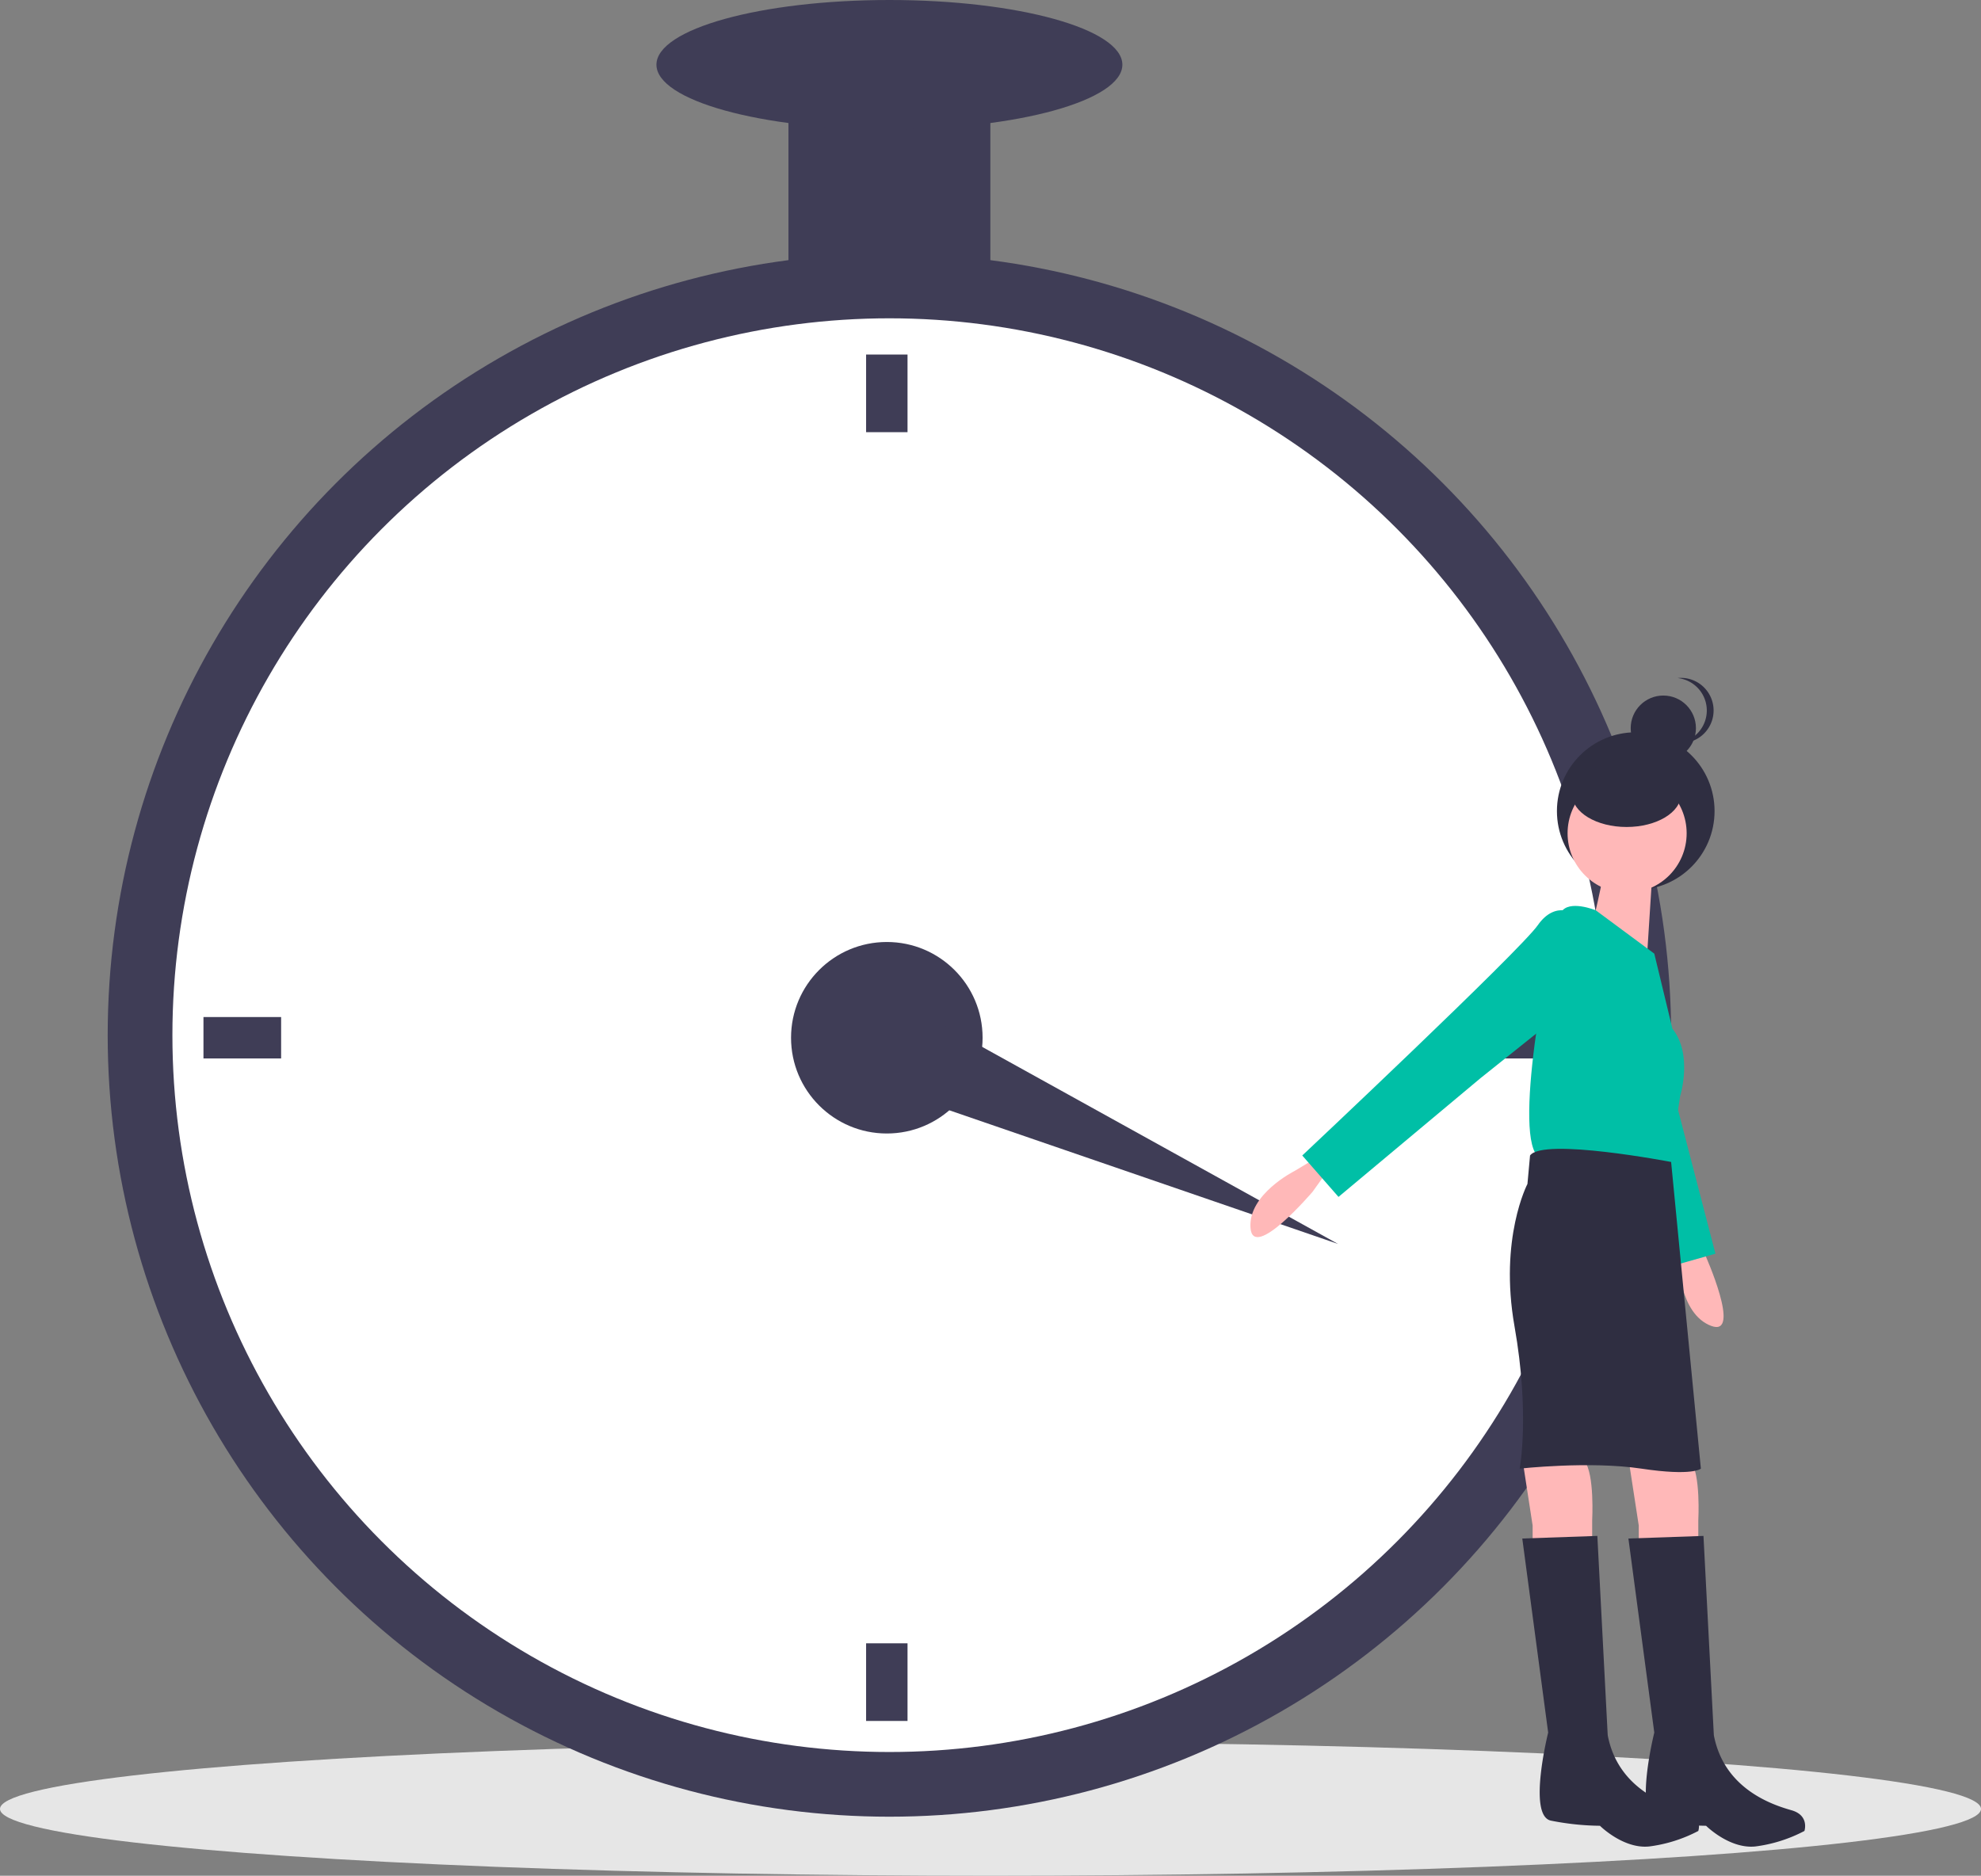 <svg xmlns="http://www.w3.org/2000/svg" width="533.454" height="505.221" viewBox="0 0 533.454 505.221">
  <rect x="0" y="0" width="533.454" height="505.221" fill="#808080" stroke="none"/>
  <g id="cessation" transform="translate(-621.552 -1261.586)">
    <ellipse id="Ellipse_2" data-name="Ellipse 2" cx="266.727" cy="18" rx="266.727" ry="18" transform="translate(621.552 1730.807)" fill="#e6e6e6"/>
    <circle id="Ellipse_4" data-name="Ellipse 4" cx="210.504" cy="210.504" r="210.504" transform="translate(650.552 1329.894)" fill="#3f3d56"/>
    <circle id="Ellipse_5" data-name="Ellipse 5" cx="193.078" cy="193.078" r="193.078" transform="translate(667.978 1347.32)" fill="#fff"/>
    <circle id="Ellipse_6" data-name="Ellipse 6" cx="25.79" cy="25.79" r="25.79" transform="translate(834.569 1515.305)" fill="#3f3d56"/>
    <rect id="Rectangle_1" data-name="Rectangle 1" width="11.153" height="20.911" transform="translate(854.782 1357.079)" fill="#3f3d56"/>
    <rect id="Rectangle_2" data-name="Rectangle 2" width="11.153" height="20.911" transform="translate(854.782 1704.201)" fill="#3f3d56"/>
    <rect id="Rectangle_3" data-name="Rectangle 3" width="11.153" height="20.911" transform="translate(697.253 1535.519) rotate(90)" fill="#3f3d56"/>
    <rect id="Rectangle_4" data-name="Rectangle 4" width="11.153" height="20.911" transform="translate(1044.375 1535.519) rotate(90)" fill="#3f3d56"/>
    <path id="Tracé_7" data-name="Tracé 7" d="M450.924,326.286l9.531-21.793L579.88,370.635Z" transform="translate(402 1226.005)" fill="#3f3d56"/>
    <rect id="Rectangle_5" data-name="Rectangle 5" width="54.368" height="62.733" transform="translate(833.871 1279.011)" fill="#3f3d56"/>
    <ellipse id="Ellipse_7" data-name="Ellipse 7" cx="62.733" cy="17.426" rx="62.733" ry="17.426" transform="translate(798.323 1261.586)" fill="#3f3d56"/>
    <path id="Tracé_8" data-name="Tracé 8" d="M730.2,531.283l-3.485,4.879s-16.032,18.82-16.729,9.758,11.849-15.335,11.849-15.335l6.97-4.182Z" transform="translate(248.307 1046.406)" fill="#ffb8b8"/>
    <path id="Tracé_9" data-name="Tracé 9" d="M829.418,547.745l2.918,5.238s10.148,22.544,1.66,19.3-8.788-17.272-8.788-17.272l-.8-8.09Z" transform="translate(248.307 1046.406)" fill="#ffb8b8"/>
    <circle id="Ellipse_8" data-name="Ellipse 8" cx="21.224" cy="21.224" r="21.224" transform="translate(1040.81 1458.823)" fill="#2f2e41"/>
    <path id="Tracé_10" data-name="Tracé 10" d="M811.751,607.957l2.788,18.123v5.576h16.032v-6.97s.7-12.547-2.091-16.032S811.751,607.957,811.751,607.957Z" transform="translate(248.307 1046.406)" fill="#ffb8b8"/>
    <path id="Tracé_11" data-name="Tracé 11" d="M783.173,607.957l2.788,18.123v5.576h16.032v-6.97s.7-12.547-2.091-16.032S783.173,607.957,783.173,607.957Z" transform="translate(248.307 1046.406)" fill="#ffb8b8"/>
    <path id="Tracé_12" data-name="Tracé 12" d="M793.961,462.384s-6.166,3.25-1.955,10.643S820.929,556.9,820.929,556.9l14.256-4.047-12.572-48.37-7.2-30.4Z" transform="translate(248.307 1046.406)" fill="#00bfa6"/>
    <circle id="Ellipse_9" data-name="Ellipse 9" cx="16.032" cy="16.032" r="16.032" transform="translate(1043.678 1469.998)" fill="#ffb8b8"/>
    <path id="Tracé_13" data-name="Tracé 13" d="M818.722,442.063l-2.091,32.76-14.638-10.455s4.879-19.517,3.485-20.911Z" transform="translate(248.307 1046.406)" fill="#ffb8b8"/>
    <path id="Tracé_14" data-name="Tracé 14" d="M818.722,472.036l-15.769-11.677s-7.233-2.961-9.324.525-12.547,55.066-6.97,64.824c0,0,29.972,6.273,36.246,2.788l2.788-18.123s3.485-11.152-2.091-18.123Z" transform="translate(248.307 1046.406)" fill="#00bfa6"/>
    <path id="Tracé_15" data-name="Tracé 15" d="M797.811,461.58s-5.576-4.182-10.456,2.788-63.43,62.036-63.43,62.036l9.758,11.153,38.337-32.064,24.4-19.517Z" transform="translate(248.307 1046.406)" fill="#00bfa6"/>
    <path id="Tracé_16" data-name="Tracé 16" d="M823.252,528.147s-34.5-6.622-37.988-1.743l-.7,7.667s-7.667,14.638-3.485,38.337,1.394,38.337,1.394,38.337,18.82-2.091,32.76,0,16.032,0,16.032,0Z" transform="translate(248.307 1046.406)" fill="#2f2e41"/>
    <path id="Tracé_17" data-name="Tracé 17" d="M831.965,628.868l-20.214.7,6.97,52.277s-5.576,22.3.7,23.7a70.715,70.715,0,0,0,13.244,1.394s6.273,6.273,13.244,5.576a39.035,39.035,0,0,0,13.244-4.182s1.394-4.182-3.485-5.576-18.123-5.576-20.911-20.214Z" transform="translate(248.307 1046.406)" fill="#2f2e41"/>
    <path id="Tracé_18" data-name="Tracé 18" d="M803.387,628.868l-20.214.7,6.97,52.277s-5.576,22.3.7,23.7a70.715,70.715,0,0,0,13.244,1.394s6.273,6.273,13.244,5.576a39.035,39.035,0,0,0,13.244-4.182s1.394-4.182-3.485-5.576-18.123-5.576-20.911-20.214Z" transform="translate(248.307 1046.406)" fill="#2f2e41"/>
    <circle id="Ellipse_10" data-name="Ellipse 10" cx="8.782" cy="8.782" r="8.782" transform="translate(1060.676 1448.927)" fill="#2f2e41"/>
    <path id="Tracé_19" data-name="Tracé 19" d="M832.861,406.546a8.783,8.783,0,0,0-7.867-8.735,8.886,8.886,0,0,1,.914-.048,8.782,8.782,0,0,1,0,17.565,8.877,8.877,0,0,1-.915-.047,8.783,8.783,0,0,0,7.868-8.735Z" transform="translate(248.307 1046.406)" fill="#2f2e41"/>
    <ellipse id="Ellipse_11" data-name="Ellipse 11" cx="14.637" cy="8.782" rx="14.637" ry="8.782" transform="translate(1044.928 1466.765)" fill="#2f2e41"/>
  </g>
</svg>
